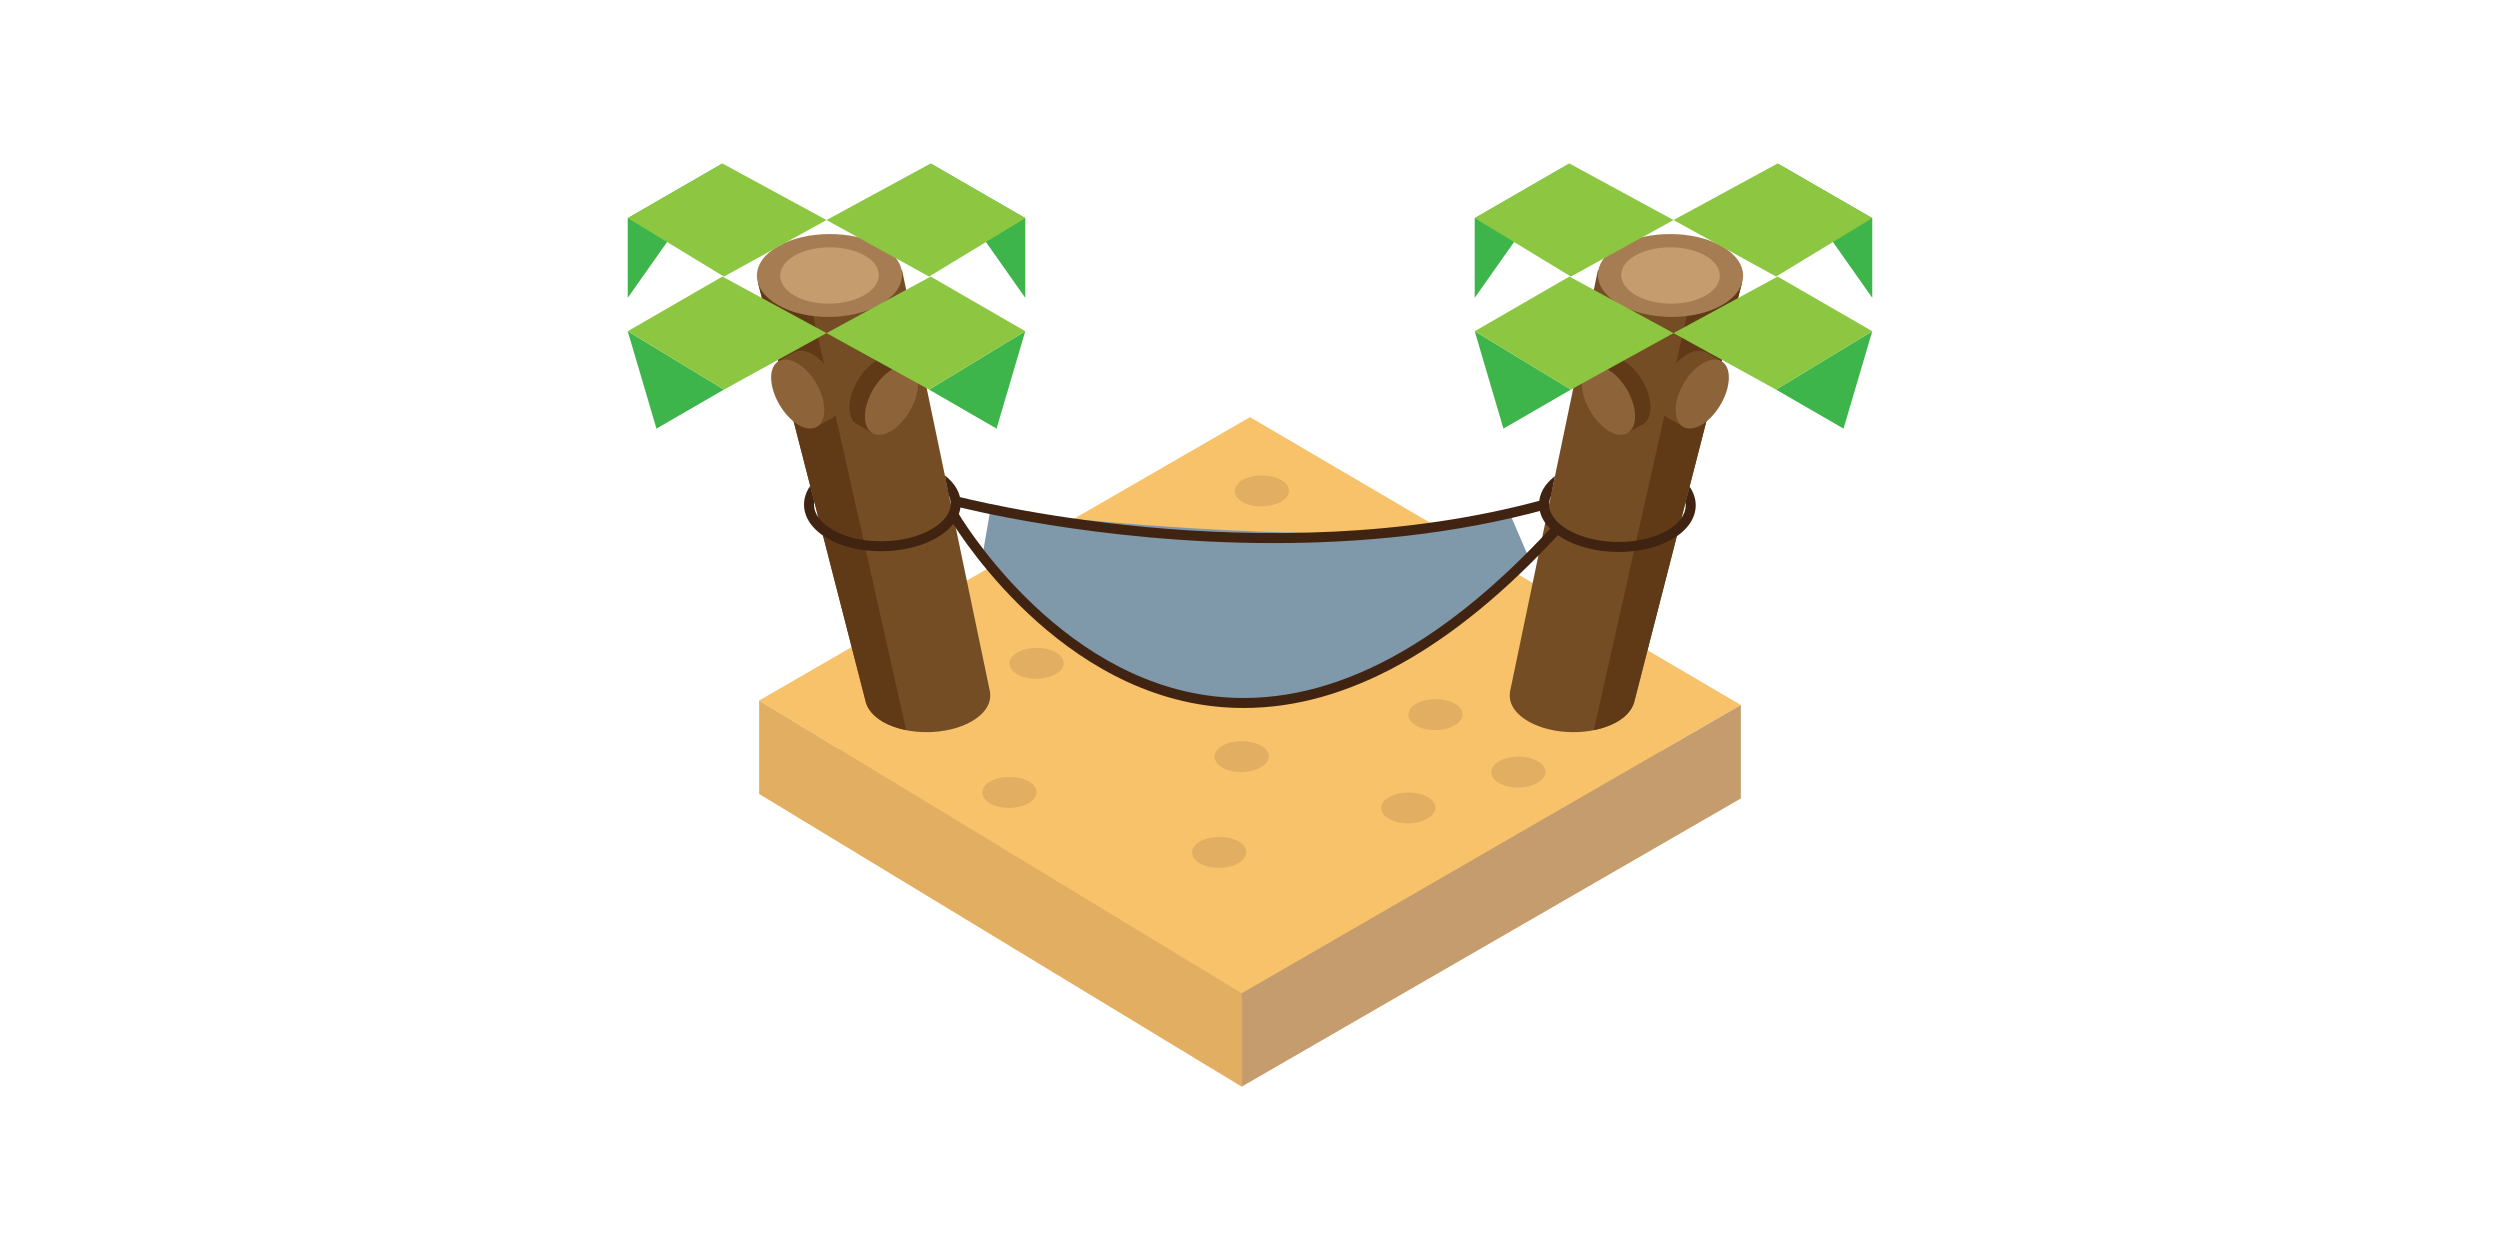 <?xml version="1.0" encoding="utf-8"?>
<!-- Generator: Adobe Illustrator 16.0.0, SVG Export Plug-In . SVG Version: 6.00 Build 0)  -->
<!DOCTYPE svg PUBLIC "-//W3C//DTD SVG 1.1//EN" "http://www.w3.org/Graphics/SVG/1.1/DTD/svg11.dtd">
<svg version="1.1" id="Layer_1" xmlns="http://www.w3.org/2000/svg" xmlns:xlink="http://www.w3.org/1999/xlink" x="0px" y="0px"
	 width="240px" height="120px" viewBox="0 0 240 120" enable-background="new 0 0 240 120" xml:space="preserve">
<g>
	<polygon fill="#F8C26A" points="72.877,76.207 119.201,104.305 167.123,76.637 119.999,49.001 	"/>
	<polygon fill="#F8C26A" points="72.877,67.249 119.201,95.347 167.123,67.682 119.999,40.044 	"/>
	<polygon fill="#E2AF62" points="72.877,67.249 72.877,76.207 119.201,104.305 119.201,95.347 	"/>
	<polygon fill="#C59C6D" points="167.123,67.682 167.123,76.64 119.201,104.305 119.201,95.35 	"/>
	<polygon fill="#3DB54A" points="60.262,20.941 60.262,28.592 69.349,15.695 	"/>
	<path fill="#754D25" d="M95.063,66.53l-8.465-40.596l-13.83,1.21L83.13,67.453h0.003c0.2,0.676,0.745,1.328,1.647,1.849
		c1.163,0.67,2.708,0.997,4.255,0.985c1.536-0.012,3.078-0.36,4.252-1.04c1.186-0.685,1.776-1.568,1.776-2.449
		c0-0.09-0.009-0.18-0.021-0.265L95.063,66.53z"/>
	<path fill="#603A17" d="M77.271,26.751l-4.502,0.395L83.132,67.45h0.003c0.197,0.679,0.742,1.331,1.647,1.854
		c0.64,0.366,1.4,0.622,2.21,0.784L77.271,26.751z"/>
	<path fill="#A67D52" d="M74.675,23.649c1.342-0.775,3.124-1.169,4.911-1.181c1.788-0.01,3.582,0.36,4.955,1.116
		c1.372,0.757,2.056,1.77,2.056,2.792c0,1.021-0.684,2.049-2.056,2.843c-1.367,0.788-3.15,1.191-4.933,1.206
		c-1.794,0.016-3.585-0.366-4.933-1.145c-1.342-0.772-2.013-1.794-2.013-2.816C72.662,25.443,73.333,24.427,74.675,23.649"/>
	<path fill="#C59C6D" d="M76.264,24.547c0.911-0.526,2.12-0.794,3.335-0.803c1.216-0.006,2.435,0.246,3.368,0.761
		c0.931,0.514,1.397,1.203,1.397,1.895c0,0.692-0.466,1.395-1.397,1.934c-0.927,0.535-2.143,0.809-3.351,0.817
		c-1.218,0.009-2.438-0.249-3.352-0.775c-0.911-0.526-1.366-1.222-1.366-1.914C74.898,25.767,75.353,25.074,76.264,24.547"/>
	<path fill="#E2AF62" d="M95.053,75.026c0.502-0.289,1.166-0.437,1.833-0.439c0.671-0.006,1.342,0.133,1.853,0.415
		c0.514,0.282,0.77,0.661,0.77,1.043s-0.255,0.767-0.77,1.063c-0.511,0.295-1.175,0.445-1.844,0.451
		c-0.67,0.006-1.337-0.136-1.842-0.427c-0.502-0.289-0.751-0.67-0.751-1.052S94.551,75.317,95.053,75.026"/>
	<path fill="#E2AF62" d="M117.35,71.588c0.502-0.288,1.167-0.436,1.834-0.441c0.67-0.006,1.342,0.135,1.853,0.418
		c0.514,0.282,0.77,0.661,0.77,1.042c0,0.382-0.256,0.767-0.77,1.062c-0.511,0.294-1.177,0.447-1.844,0.453
		c-0.67,0.007-1.339-0.135-1.844-0.43c-0.502-0.288-0.75-0.67-0.75-1.052C116.6,72.259,116.848,71.877,117.35,71.588"/>
	<path fill="#E2AF62" d="M115.19,80.784c0.502-0.289,1.166-0.437,1.834-0.439c0.67-0.006,1.342,0.133,1.853,0.415
		c0.514,0.282,0.77,0.661,0.77,1.043s-0.255,0.767-0.77,1.063c-0.511,0.295-1.176,0.445-1.843,0.451
		c-0.67,0.006-1.339-0.136-1.844-0.427c-0.502-0.289-0.75-0.67-0.75-1.052S114.688,81.075,115.19,80.784"/>
	<path fill="#E2AF62" d="M133.344,76.514c0.502-0.289,1.168-0.436,1.835-0.438c0.67-0.007,1.342,0.132,1.853,0.414
		c0.514,0.283,0.77,0.661,0.77,1.043s-0.256,0.767-0.77,1.061c-0.511,0.298-1.175,0.448-1.844,0.454
		c-0.67,0.006-1.339-0.135-1.844-0.427c-0.5-0.291-0.749-0.673-0.749-1.055S132.844,76.802,133.344,76.514"/>
	<path fill="#E2AF62" d="M135.949,67.556c0.502-0.289,1.166-0.437,1.833-0.439c0.672-0.006,1.342,0.133,1.854,0.415
		c0.514,0.282,0.769,0.661,0.769,1.043s-0.255,0.767-0.769,1.061c-0.512,0.298-1.176,0.448-1.843,0.454
		c-0.671,0.006-1.339-0.136-1.844-0.43c-0.501-0.289-0.751-0.67-0.751-1.052S135.448,67.844,135.949,67.556"/>
	<path fill="#E2AF62" d="M143.915,73.076c0.501-0.289,1.166-0.439,1.836-0.442c0.667-0.006,1.34,0.133,1.851,0.418
		c0.515,0.282,0.77,0.661,0.77,1.043s-0.255,0.766-0.77,1.061c-0.511,0.295-1.178,0.447-1.845,0.454
		c-0.67,0.006-1.337-0.136-1.842-0.43c-0.502-0.289-0.752-0.671-0.752-1.052C143.163,73.746,143.413,73.364,143.915,73.076"/>
	<path fill="#E2AF62" d="M119.282,46.083c0.502-0.29,1.167-0.438,1.834-0.44c0.672-0.006,1.342,0.132,1.853,0.416
		c0.514,0.282,0.77,0.661,0.77,1.043s-0.256,0.766-0.77,1.061c-0.511,0.296-1.175,0.446-1.844,0.452
		c-0.67,0.008-1.338-0.135-1.843-0.427c-0.5-0.29-0.75-0.672-0.75-1.053C118.532,46.753,118.781,46.373,119.282,46.083"/>
	<path fill="#E2AF62" d="M97.657,62.636c0.501-0.288,1.166-0.436,1.834-0.438c0.67-0.006,1.34,0.132,1.851,0.415
		c0.514,0.282,0.77,0.661,0.77,1.046c0,0.378-0.256,0.763-0.77,1.061c-0.511,0.294-1.175,0.444-1.842,0.45
		c-0.671,0.007-1.338-0.135-1.843-0.427c-0.502-0.288-0.751-0.67-0.751-1.055C96.906,63.31,97.155,62.925,97.657,62.636"/>
	<polygon fill="#8DC641" points="69.349,15.695 60.262,20.941 69.496,26.55 79.342,21.124 	"/>
	<polygon fill="#3DB54A" points="60.262,31.796 63.019,41.146 69.496,37.402 	"/>
	<polygon fill="#3DB54A" points="98.426,20.941 98.426,28.592 89.339,15.695 	"/>
	<polygon fill="#8DC641" points="89.34,15.695 98.428,20.941 89.193,26.55 79.345,21.124 	"/>
	<polygon fill="#3DB54A" points="98.426,31.796 95.669,41.146 89.191,37.402 	"/>
	<polygon fill="#754D25" points="76.18,33.828 74.677,34.721 78.505,40.909 80.079,39.999 	"/>
	<path fill="#754D25" d="M78.019,34.021c-1.416-0.818-2.542-0.162-2.501,1.453c0.039,1.618,1.211,3.621,2.602,4.455
		c1.395,0.831,2.52,0.176,2.502-1.454C80.606,36.844,79.434,34.841,78.019,34.021"/>
	<path fill="#8D633A" d="M76.531,34.87c-1.416-0.818-2.542-0.163-2.502,1.453c0.039,1.618,1.213,3.621,2.603,4.455
		c1.395,0.831,2.521,0.176,2.502-1.456C79.119,37.692,77.946,35.689,76.531,34.87"/>
	<polygon fill="#603A17" points="85.99,34.434 87.491,35.326 83.662,41.514 82.091,40.603 	"/>
	<path fill="#603A17" d="M84.15,34.626c1.416-0.817,2.542-0.163,2.502,1.452c-0.041,1.619-1.212,3.622-2.604,4.455
		c-1.393,0.831-2.52,0.176-2.501-1.454C81.563,37.447,82.735,35.444,84.15,34.626"/>
	<path fill="#8D633A" d="M85.638,35.475c1.416-0.819,2.542-0.164,2.501,1.453c-0.041,1.618-1.212,3.621-2.604,4.455
		c-1.393,0.831-2.52,0.176-2.502-1.456C83.049,38.296,84.223,36.294,85.638,35.475"/>
	<polygon fill="#8DC641" points="69.349,26.55 60.262,31.796 69.496,37.404 79.342,31.979 	"/>
	<polygon fill="#8DC641" points="89.34,26.55 98.428,31.796 89.193,37.404 79.345,31.979 	"/>
	<polygon fill="#3DB54A" points="179.738,20.941 179.738,28.592 170.651,15.695 	"/>
	<path fill="#754D25" d="M144.934,66.53l8.468-40.596l13.83,1.21L156.87,67.453h-0.004c-0.201,0.676-0.745,1.328-1.646,1.849
		c-1.163,0.67-2.707,0.997-4.258,0.985c-1.533-0.012-3.077-0.36-4.25-1.04c-1.184-0.685-1.778-1.568-1.778-2.449
		c0-0.09,0.012-0.18,0.023-0.265L144.934,66.53z"/>
	<path fill="#603A17" d="M162.729,26.751l4.502,0.395L156.866,67.45h-0.003c-0.198,0.679-0.739,1.331-1.646,1.854
		c-0.637,0.366-1.4,0.622-2.209,0.784L162.729,26.751z"/>
	<path fill="#A67D52" d="M165.326,23.649c-1.344-0.775-3.125-1.169-4.913-1.181c-1.788-0.01-3.582,0.36-4.956,1.116
		c-1.37,0.757-2.056,1.77-2.056,2.792c0,1.021,0.686,2.049,2.056,2.843c1.367,0.788,3.152,1.191,4.935,1.206
		c1.794,0.016,3.585-0.366,4.935-1.145c1.34-0.772,2.011-1.794,2.011-2.816C167.337,25.443,166.666,24.427,165.326,23.649"/>
	<path fill="#C59C6D" d="M163.733,24.547c-0.907-0.526-2.119-0.794-3.336-0.803c-1.214-0.006-2.434,0.246-3.365,0.761
		c-0.932,0.514-1.395,1.203-1.395,1.895c0,0.692,0.463,1.395,1.395,1.934c0.925,0.535,2.143,0.809,3.354,0.817
		c1.217,0.009,2.434-0.249,3.348-0.775c0.913-0.526,1.37-1.222,1.37-1.914C165.104,25.767,164.646,25.074,163.733,24.547"/>
	<polygon fill="#8DC641" points="170.651,15.695 179.738,20.941 170.504,26.55 160.656,21.124 	"/>
	<polygon fill="#3DB54A" points="179.738,31.796 176.979,41.146 170.501,37.402 	"/>
	<polygon fill="#3DB54A" points="141.572,20.941 141.572,28.592 150.661,15.695 	"/>
	<polygon fill="#8DC641" points="150.661,15.695 141.572,20.941 150.806,26.55 160.656,21.124 	"/>
	<polygon fill="#3DB54A" points="141.572,31.796 144.329,41.146 150.806,37.402 	"/>
	<polygon fill="#754D25" points="163.82,33.828 165.32,34.721 161.491,40.909 159.923,39.999 	"/>
	<path fill="#754D25" d="M161.981,34.021c1.415-0.818,2.542-0.162,2.503,1.453c-0.042,1.618-1.214,3.621-2.603,4.455
		c-1.395,0.831-2.524,0.176-2.503-1.454C159.394,36.844,160.565,34.841,161.981,34.021"/>
	<path fill="#8D633A" d="M163.469,34.87c1.415-0.818,2.542-0.163,2.5,1.453c-0.039,1.618-1.211,3.621-2.603,4.455
		c-1.394,0.831-2.518,0.176-2.5-1.456C160.882,37.692,162.054,35.689,163.469,34.87"/>
	<polygon fill="#603A17" points="154.009,34.434 152.506,35.326 156.335,41.514 157.909,40.603 	"/>
	<path fill="#603A17" d="M155.848,34.626c-1.415-0.817-2.542-0.163-2.5,1.452c0.039,1.619,1.211,3.622,2.603,4.455
		c1.395,0.831,2.519,0.176,2.5-1.454C158.438,37.447,157.267,35.444,155.848,34.626"/>
	<path fill="#8D633A" d="M154.363,35.475c-1.418-0.819-2.542-0.164-2.503,1.453c0.039,1.618,1.211,3.621,2.603,4.455
		c1.394,0.831,2.521,0.176,2.503-1.456C156.948,38.296,155.775,36.294,154.363,35.475"/>
	<polygon fill="#8DC641" points="170.651,26.55 179.738,31.796 170.504,37.404 160.656,31.979 	"/>
	<polygon fill="#8DC641" points="150.661,26.55 141.572,31.796 150.806,37.404 160.656,31.979 	"/>
	<path fill="#412312" d="M90.702,45.641l0.367,1.878c0.126,0.271,0.197,0.548,0.197,0.831c0,0.898-0.652,1.769-1.841,2.455
		c-1.26,0.729-2.948,1.14-4.745,1.154h-0.101c-1.773,0-3.423-0.388-4.638-1.089c-1.157-0.669-1.794-1.533-1.794-2.432
		c0-0.092,0.01-0.188,0.025-0.279l-0.391-1.515c-0.388,0.555-0.595,1.163-0.595,1.794c0,1.255,0.807,2.416,2.275,3.262
		c1.36,0.785,3.18,1.218,5.118,1.218h0.11c1.961-0.019,3.813-0.475,5.217-1.282c1.495-0.865,2.32-2.031,2.32-3.286
		C92.225,47.337,91.688,46.401,90.702,45.641"/>
	<path fill="#412312" d="M149.272,45.708l-0.366,1.879c-0.126,0.271-0.198,0.547-0.198,0.831c0,0.898,0.655,1.769,1.839,2.455
		c1.262,0.729,2.951,1.139,4.748,1.153h0.103c1.77,0,3.42-0.388,4.634-1.089c1.16-0.667,1.797-1.533,1.797-2.432
		c0-0.091-0.012-0.188-0.024-0.279l0.391-1.515c0.385,0.555,0.593,1.163,0.593,1.794c0,1.257-0.809,2.416-2.275,3.263
		c-1.358,0.782-3.18,1.219-5.114,1.219h-0.114c-1.96-0.019-3.811-0.476-5.214-1.283c-1.497-0.866-2.323-2.032-2.323-3.286
		C147.746,47.405,148.287,46.469,149.272,45.708"/>
	<path fill="#7F99AA" d="M95.063,49.001L94.3,53.41c0,0,8.306,12.904,25.399,14.283c16.857-1.019,27.079-14.127,27.079-14.127
		l-1.842-4.286C144.937,49.28,137.425,53.696,95.063,49.001"/>
	<path fill="#412312" d="M119.395,67.967c-0.972,0-1.941-0.054-2.908-0.162c-15.888-1.794-25.328-18.056-25.423-18.22l0.834-0.477
		c0.091,0.159,9.302,16.007,24.703,17.744c10.475,1.181,21.406-4.325,32.467-16.366l0.709,0.649
		C139.502,62.317,129.298,67.967,119.395,67.967"/>
	<path fill="#412312" d="M122.296,52.137c-17.036,0-30.47-3.507-30.672-3.56l0.25-0.929c0.293,0.079,29.492,7.691,56.341,0.31
		l0.253,0.924C139.629,51.313,130.539,52.137,122.296,52.137"/>
</g>
</svg>
